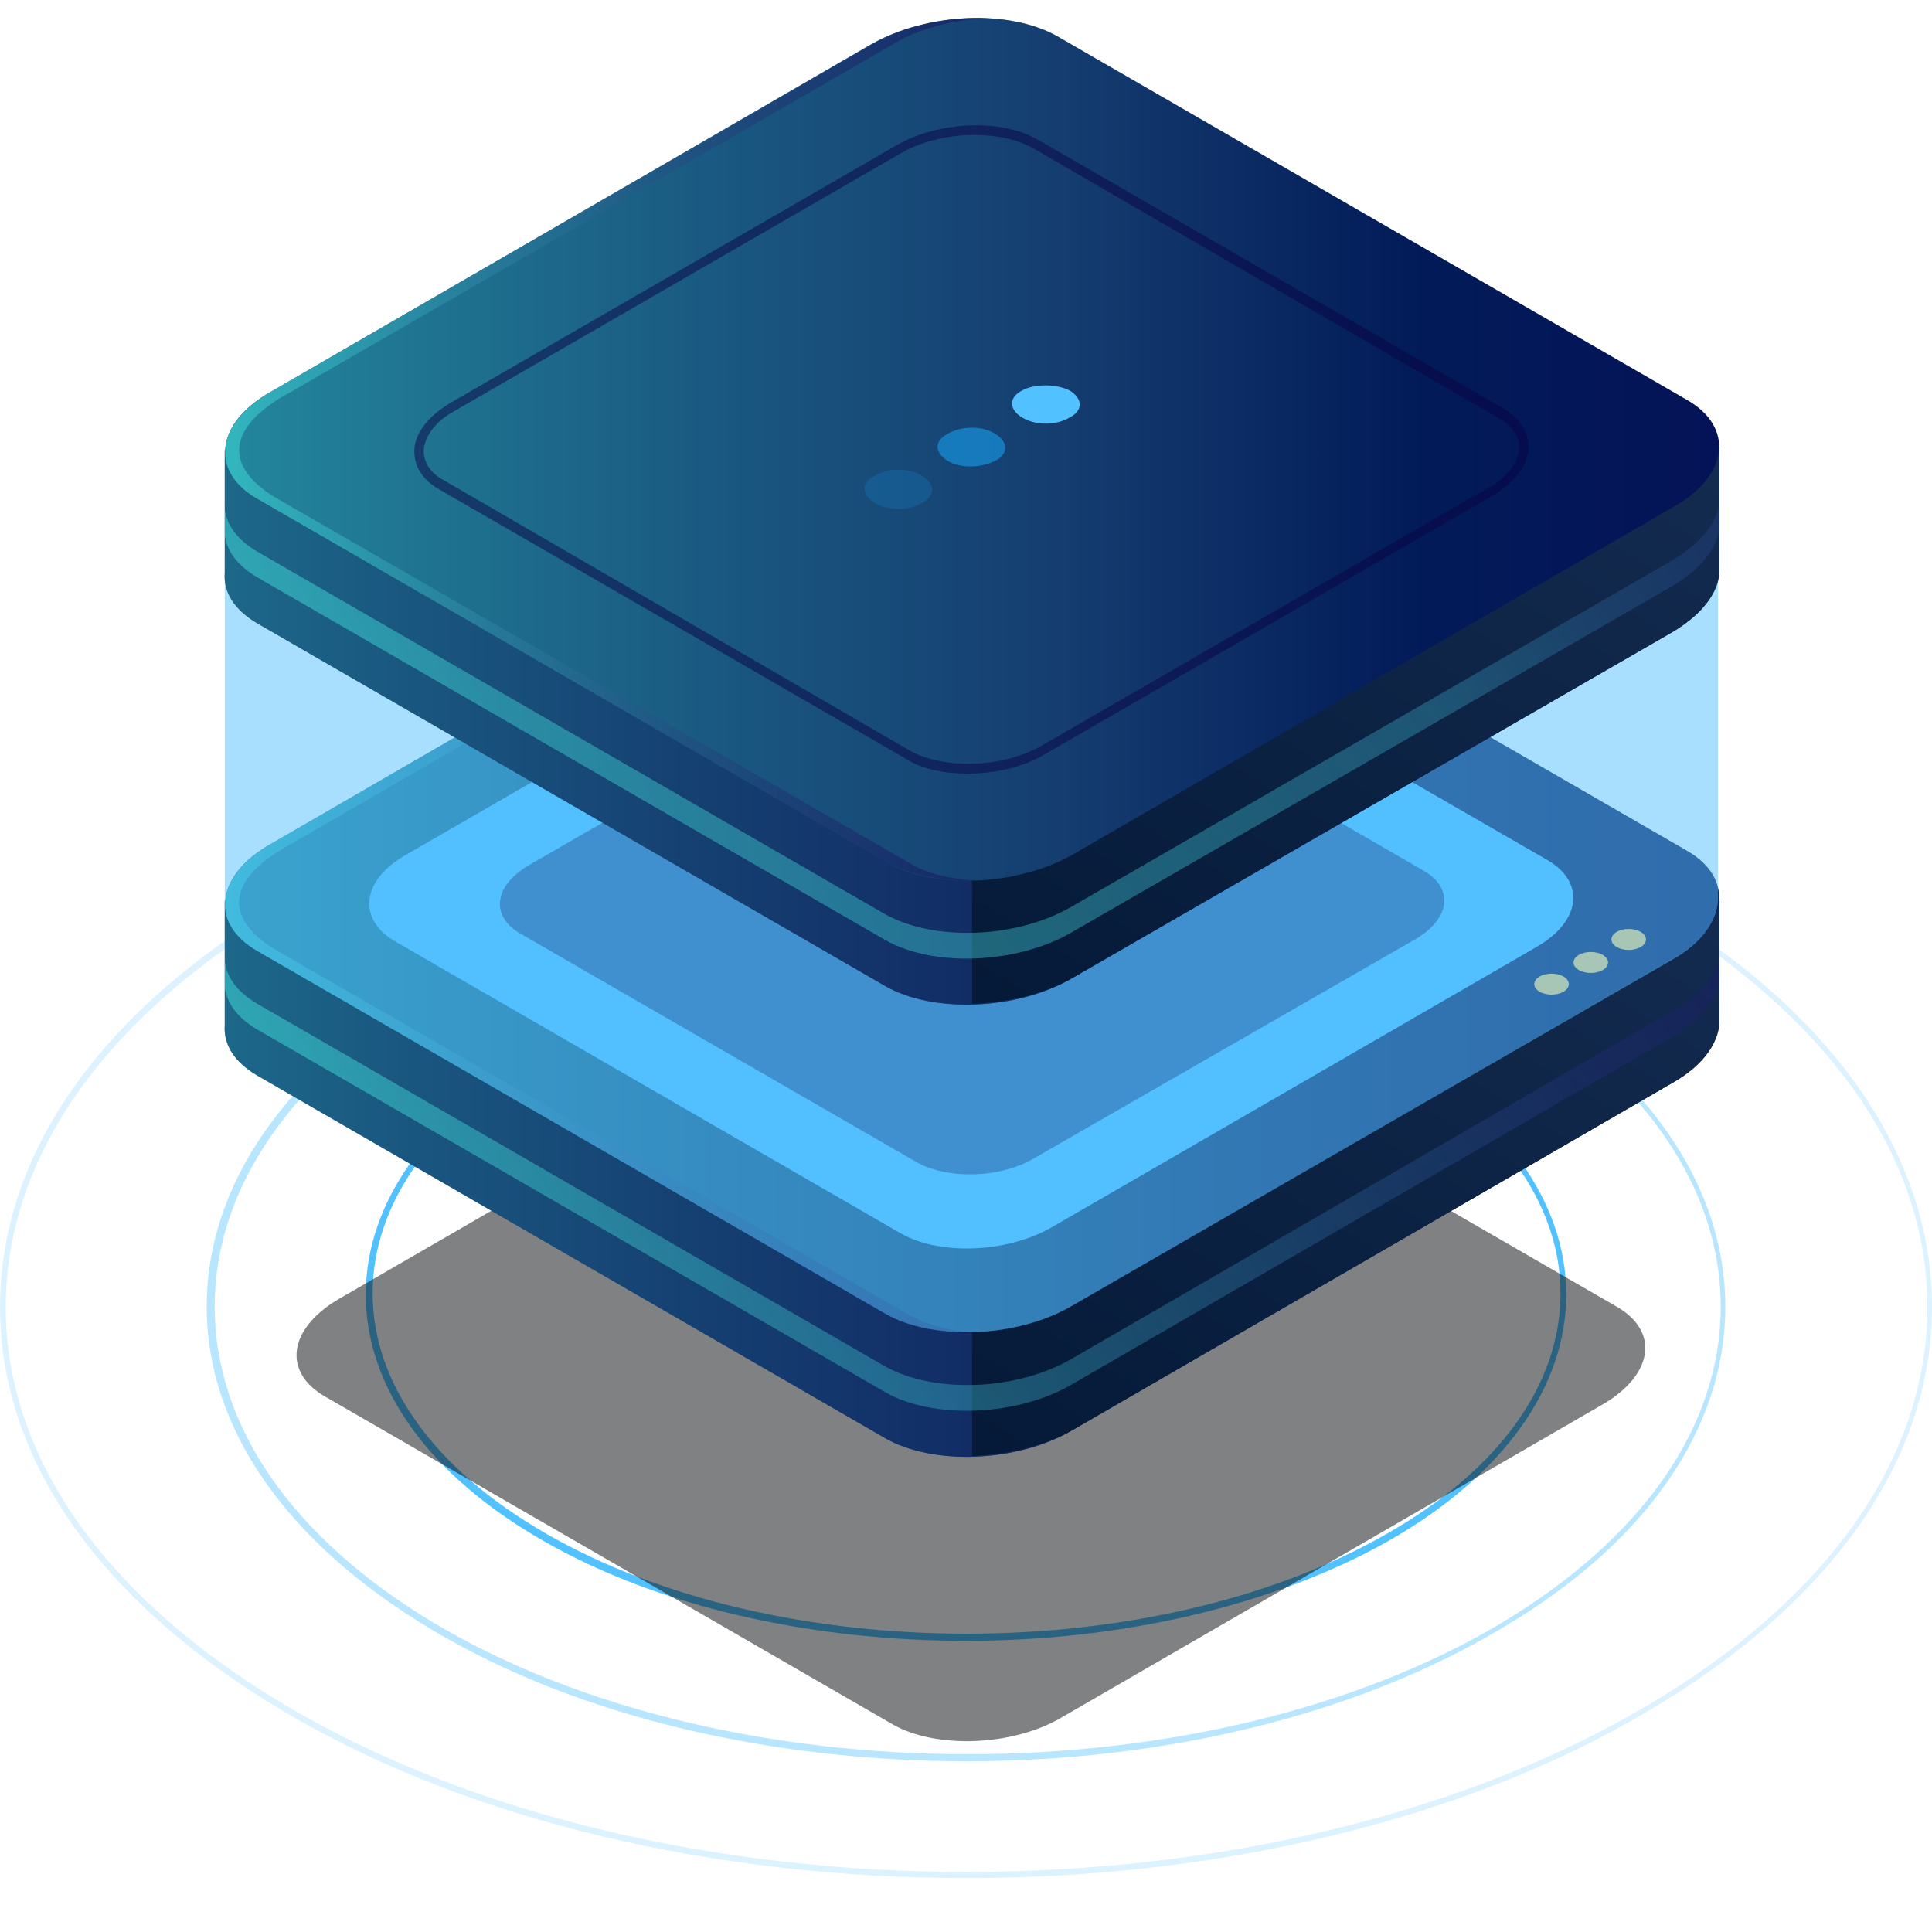 <svg width="276" height="276" viewBox="0 0 276 276" fill="none" xmlns="http://www.w3.org/2000/svg">
<path opacity="0.4" d="M138.163 251.609C110.391 251.609 82.619 245.369 61.545 232.72C40.961 220.408 29.526 204.048 29.526 186.676C29.526 169.304 40.798 152.944 61.382 140.801C103.693 115.671 172.47 115.671 214.618 140.801C235.202 153.113 246.474 169.304 246.474 186.676C246.474 204.048 235.202 220.408 214.618 232.551C193.544 245.2 165.772 251.609 138.163 251.609ZM138.163 122.755C110.555 122.755 82.946 128.995 62.035 141.476C41.778 153.619 30.669 169.642 30.669 186.676C30.669 203.71 41.778 219.733 62.035 231.876C104.02 256.838 172.47 256.838 214.455 231.876C234.712 219.733 245.821 203.71 245.821 186.676C245.821 169.642 234.712 153.619 214.455 141.476C193.217 128.995 165.609 122.755 138.163 122.755Z" fill="#52C1FF"/>
<path opacity="0.2" d="M138.164 268.298C102.762 268.298 67.525 260.44 40.646 244.557C14.423 229.008 0 208.61 0 186.708C0 164.806 14.423 144.409 40.482 129.027C94.24 97.428 181.76 97.261 235.518 129.027C261.741 144.409 276 164.973 276 186.708C276 208.61 261.577 229.008 235.518 244.389C208.803 260.273 173.401 268.298 138.164 268.298ZM138.164 106.122C102.926 106.122 67.689 113.98 40.974 129.863C15.078 145.078 0.819 165.308 0.819 186.708C0.819 208.276 15.078 228.339 40.974 243.721C94.568 275.32 181.596 275.32 235.19 243.721C261.086 228.506 275.344 208.276 275.344 186.708C275.344 165.141 261.086 145.078 235.19 129.696C208.475 114.147 173.238 106.122 138.164 106.122Z" fill="#52C1FF"/>
<path d="M138.082 234.406C116.133 234.406 94.184 229.672 77.477 220.039C61.261 210.733 52.252 198.162 52.252 184.938C52.252 171.713 61.261 159.142 77.477 149.836C110.891 130.571 165.272 130.571 198.523 149.836C214.739 159.142 223.748 171.713 223.748 184.938C223.748 198.162 214.739 210.733 198.523 220.039C181.816 229.509 159.867 234.406 138.082 234.406ZM138.082 136.122C116.297 136.122 94.512 140.857 77.968 150.489C61.916 159.632 53.234 171.877 53.234 184.775C53.234 197.672 62.08 209.917 77.968 219.06C111.055 238.161 165.109 238.161 198.196 219.06C214.248 209.917 222.929 197.672 222.929 184.775C222.929 171.877 214.084 159.632 198.196 150.489C181.488 141.02 159.703 136.122 138.082 136.122Z" fill="#52C1FF"/>
<g opacity="0.5" filter="url(#filter0_f)">
<path d="M127.579 246.372L46.541 199.567C40.352 196.086 41.126 189.897 48.282 185.642L125.838 140.772C132.994 136.71 143.632 136.13 149.821 139.805L230.859 186.609C237.048 190.091 236.274 196.28 229.118 200.535L151.562 245.405C144.599 249.467 133.768 249.853 127.579 246.372Z" fill="#010306"/>
</g>
<path d="M245.438 145.522V128.695H202.308L151.248 99.297C144.479 95.429 132.488 95.816 124.558 100.458L75.432 128.695H32.109V146.489C31.916 149.197 33.463 151.711 36.751 153.645L126.492 205.478C133.261 209.346 145.253 208.959 153.182 204.318L239.055 154.612C243.504 152.098 245.824 148.616 245.438 145.522Z" fill="#05275A"/>
<path opacity="0.5" d="M245.438 145.522V128.695H202.308L151.248 99.297C144.479 95.429 132.488 95.816 124.558 100.458L75.432 128.695H32.109V146.489C31.916 149.197 33.463 151.711 36.751 153.645L126.492 205.478C133.261 209.346 145.253 208.959 153.182 204.318L239.055 154.612C243.504 152.098 245.824 148.616 245.438 145.522Z" fill="url(#paint0_linear)"/>
<path d="M151.248 99.298C147.96 97.364 143.512 96.59 138.87 96.59V207.993C143.898 207.799 149.12 206.639 153.182 204.318L239.055 154.612C243.503 151.904 245.824 148.616 245.631 145.522V128.695H202.308L151.248 99.298Z" fill="url(#paint1_linear)"/>
<path d="M126.492 187.685L36.751 135.851C29.982 131.983 30.755 125.021 38.685 120.572L124.558 70.867C132.488 66.225 144.286 65.838 151.248 69.706L240.989 121.539C247.759 125.407 246.985 132.37 239.055 136.819L153.182 186.524C145.253 191.166 133.261 191.553 126.492 187.685Z" fill="#05275A"/>
<path opacity="0.5" d="M126.492 187.685L36.751 135.851C29.982 131.983 30.755 125.021 38.685 120.572L124.558 70.867C132.488 66.225 144.286 65.838 151.248 69.706L240.989 121.539C247.759 125.407 246.985 132.37 239.055 136.819L153.182 186.524C145.253 191.166 133.261 191.553 126.492 187.685Z" fill="url(#paint2_linear)"/>
<path d="M128.813 176.273L56.478 134.497C51.063 131.403 51.643 125.794 58.026 122.119L127.265 82.084C133.648 78.409 143.125 78.022 148.734 81.117L221.068 122.893C226.483 125.987 225.903 131.596 219.521 135.271L150.281 175.306C143.898 178.981 134.422 179.368 128.813 176.273Z" fill="#52C1FF"/>
<path d="M58.026 127.535L127.266 87.499C133.648 83.825 143.125 83.438 148.734 86.532L221.068 128.308C222.422 129.082 223.389 130.049 223.969 131.016C225.517 128.115 224.55 125.021 221.068 122.893L148.734 81.31C143.318 78.216 133.648 78.603 127.266 82.278L58.026 122.119C53.191 124.827 51.643 128.695 53.577 131.79C54.351 130.243 55.898 128.695 58.026 127.535Z" fill="#52C1FF"/>
<path opacity="0.5" d="M129.586 187.684L39.652 135.851C32.883 131.983 31.142 126.181 41.586 120.572L127.459 70.866C131.327 68.545 136.162 67.385 140.997 67.191C135.389 66.998 129.199 68.159 124.558 70.866L38.685 120.572C30.755 125.214 29.981 131.983 36.751 135.851L126.492 187.684C129.973 189.618 134.808 190.585 139.643 190.392C135.775 190.199 132.294 189.232 129.586 187.684Z" fill="url(#paint3_linear)"/>
<path opacity="0.5" d="M239.055 144.362L153.182 194.067C145.253 198.709 133.455 199.096 126.492 195.228L36.751 143.394C33.463 141.46 31.916 138.946 32.109 136.238V139.913C31.916 142.621 33.463 145.135 36.751 147.069L126.492 198.902C133.261 202.771 145.253 202.384 153.182 197.742L239.055 148.036C243.504 145.329 245.824 142.041 245.631 138.946V135.271C245.824 138.366 243.504 141.847 239.055 144.362Z" fill="url(#paint4_linear)"/>
<path d="M223.389 139.526C224.356 140.106 224.356 141.073 223.389 141.653C222.422 142.233 220.875 142.233 219.908 141.653C218.941 141.073 218.941 140.106 219.908 139.526C220.875 138.945 222.422 138.945 223.389 139.526Z" fill="#FCCC6B"/>
<path d="M228.998 136.431C229.965 137.011 229.965 137.978 228.998 138.559C228.031 139.139 226.484 139.139 225.517 138.559C224.55 137.978 224.55 137.011 225.517 136.431C226.484 135.851 228.031 135.851 228.998 136.431Z" fill="#FCCC6B"/>
<path d="M234.414 133.143C235.381 133.724 235.381 134.691 234.414 135.271C233.447 135.851 231.899 135.851 230.932 135.271C229.965 134.691 229.965 133.724 230.932 133.143C231.899 132.563 233.447 132.563 234.414 133.143Z" fill="#FCCC6B"/>
<path opacity="0.5" d="M130.94 166.023L74.272 133.337C70.017 130.823 70.597 126.568 75.432 123.667L129.78 92.335C134.808 89.433 142.351 89.24 146.606 91.561L203.468 124.44C207.723 126.954 207.143 131.209 202.308 134.111L147.767 165.443C142.932 168.344 135.389 168.537 130.94 166.023Z" fill="#0B0244"/>
<path opacity="0.5" d="M245.438 128.695C245.438 128.309 245.438 128.115 245.438 127.728V80.924L170.976 81.311L151.055 69.706C144.285 65.838 132.294 66.225 124.365 70.867L105.797 81.504L32.109 81.891V128.695C31.916 131.403 33.463 133.917 36.751 135.851L126.492 187.685C133.261 191.553 145.253 191.166 153.182 186.524L239.055 137.012C243.117 134.691 245.244 131.597 245.438 128.695Z" fill="#52C1FF"/>
<path d="M245.438 80.924V64.098H202.308L151.248 34.7C144.479 30.831 132.488 31.218 124.558 35.86L75.432 64.291H32.109V81.891C31.916 84.599 33.463 87.113 36.751 89.047L126.492 140.88C133.261 144.749 145.253 144.362 153.182 139.72L239.055 90.208C243.504 87.5 245.824 84.212 245.438 80.924Z" fill="#05275A"/>
<path opacity="0.5" d="M245.438 80.924V64.098H202.308L151.248 34.7C144.479 30.831 132.488 31.218 124.558 35.86L75.432 64.291H32.109V81.891C31.916 84.599 33.463 87.113 36.751 89.047L126.492 140.88C133.261 144.749 145.253 144.362 153.182 139.72L239.055 90.208C243.504 87.5 245.824 84.212 245.438 80.924Z" fill="url(#paint5_linear)"/>
<path d="M151.248 34.699C147.96 32.765 143.512 31.991 138.87 31.991V143.394C143.898 143.201 149.12 142.04 153.182 139.719L239.055 90.207C243.503 87.499 245.824 84.212 245.631 81.117V64.29H202.308L151.248 34.699Z" fill="url(#paint6_linear)"/>
<path d="M126.492 123.087L36.751 71.253C29.982 67.385 30.755 60.422 38.685 55.974L124.558 6.268C132.488 1.82 144.286 1.24 151.248 5.301L240.989 57.135C247.759 61.003 246.985 67.965 239.055 72.414L153.182 122.12C145.253 126.568 133.261 127.148 126.492 123.087Z" fill="#05275A"/>
<path opacity="0.5" d="M126.492 123.087L36.751 71.253C29.982 67.385 30.755 60.422 38.685 55.974L124.558 6.268C132.488 1.82 144.286 1.24 151.248 5.301L240.989 57.135C247.759 61.003 246.985 67.965 239.055 72.414L153.182 122.12C145.253 126.568 133.261 127.148 126.492 123.087Z" fill="url(#paint7_linear)"/>
<path opacity="0.5" d="M129.587 123.087L39.652 71.253C32.883 67.385 31.142 61.583 41.586 55.974L127.653 6.269C131.521 3.948 136.356 2.787 141.191 2.594C135.582 2.4 129.393 3.561 124.751 6.269L38.685 55.974C30.755 60.616 29.982 67.385 36.751 71.253L126.492 123.087C129.973 125.021 134.809 125.988 139.644 125.794C135.776 125.601 132.294 124.827 129.587 123.087Z" fill="url(#paint8_linear)"/>
<path opacity="0.5" d="M239.055 79.957L153.182 129.469C145.253 134.111 133.455 134.498 126.492 130.63L36.751 78.796C33.463 76.862 31.916 74.348 32.109 71.64V75.315C31.916 78.023 33.463 80.537 36.751 82.471L126.492 134.304C133.261 138.173 145.253 137.786 153.182 133.144L239.055 83.632C243.504 80.924 245.824 77.636 245.631 74.541V70.867C245.824 73.961 243.504 77.249 239.055 79.957Z" fill="url(#paint9_linear)"/>
<path opacity="0.2" d="M131.714 67.966C133.648 69.127 133.648 70.867 131.714 71.834C129.78 72.995 126.879 72.995 124.945 71.834C123.011 70.674 123.011 68.933 124.945 67.966C126.879 66.806 129.78 66.806 131.714 67.966Z" fill="#169FEC"/>
<path opacity="0.6" d="M142.158 61.97C144.092 63.13 144.092 64.871 142.158 65.838C140.224 66.805 137.323 66.999 135.388 65.838C133.454 64.678 133.454 62.937 135.388 61.97C137.323 60.81 140.417 60.81 142.158 61.97Z" fill="#169FEC"/>
<path d="M152.795 55.781C154.729 56.941 154.729 58.682 152.795 59.649C150.861 60.81 147.96 60.81 146.026 59.649C144.092 58.489 144.092 56.748 146.026 55.781C147.766 54.814 150.861 54.814 152.795 55.781Z" fill="#52C1FF"/>
<path opacity="0.5" d="M138.29 110.515C135.002 110.515 131.714 109.935 129.393 108.387L63.054 70.093C60.54 68.739 59.186 66.805 59.186 64.484C59.186 61.97 61.12 59.455 64.408 57.521L128.039 20.774C134.035 17.292 143.125 16.906 148.347 20L214.686 58.295C217.007 59.649 218.36 61.583 218.36 63.904C218.36 66.418 216.426 68.932 213.138 70.866L149.507 107.614C146.413 109.548 142.158 110.515 138.29 110.515ZM129.973 107.227C134.808 109.935 143.318 109.741 148.927 106.453L212.558 69.706C215.459 68.159 217.007 65.838 217.007 63.904C217.007 62.163 215.846 60.616 213.912 59.649L147.573 21.161C142.738 18.453 134.228 18.646 128.619 21.934L64.988 58.682C62.087 60.229 60.54 62.55 60.54 64.484C60.54 66.225 61.7 67.772 63.634 68.739L129.973 107.227Z" fill="#0B0244"/>
<defs>
<filter id="filter0_f" x="32.363" y="127.358" width="212.674" height="131.382" filterUnits="userSpaceOnUse" color-interpolation-filters="sRGB">
<feFlood flood-opacity="0" result="BackgroundImageFix"/>
<feBlend mode="normal" in="SourceGraphic" in2="BackgroundImageFix" result="shape"/>
<feGaussianBlur stdDeviation="5" result="effect1_foregroundBlur"/>
</filter>
<linearGradient id="paint0_linear" x1="-15.069" y1="152.305" x2="198.367" y2="152.305" gradientUnits="userSpaceOnUse">
<stop stop-color="#42E8E0"/>
<stop offset="0.102" stop-color="#3CCACE"/>
<stop offset="0.344" stop-color="#2F87A5"/>
<stop offset="0.564" stop-color="#255385"/>
<stop offset="0.753" stop-color="#1E2D6E"/>
<stop offset="0.905" stop-color="#1A1660"/>
<stop offset="1" stop-color="#180D5B"/>
</linearGradient>
<linearGradient id="paint1_linear" x1="258.035" y1="17.017" x2="96.748" y2="278.92" gradientUnits="userSpaceOnUse">
<stop stop-color="#1F3A64"/>
<stop offset="0.788" stop-color="#031734"/>
</linearGradient>
<linearGradient id="paint2_linear" x1="32.109" y1="128.727" x2="245.561" y2="128.727" gradientUnits="userSpaceOnUse">
<stop stop-color="#42E8E0"/>
<stop offset="0.102" stop-color="#3CCACE"/>
<stop offset="0.344" stop-color="#2F87A5"/>
<stop offset="0.564" stop-color="#255385"/>
<stop offset="0.753" stop-color="#1E2D6E"/>
<stop offset="0.905" stop-color="#1A1660"/>
<stop offset="1" stop-color="#180D5B"/>
</linearGradient>
<linearGradient id="paint3_linear" x1="32.109" y1="128.73" x2="141.05" y2="128.73" gradientUnits="userSpaceOnUse">
<stop stop-color="#42E8E0"/>
<stop offset="0.102" stop-color="#3CCACE"/>
<stop offset="0.344" stop-color="#2F87A5"/>
<stop offset="0.564" stop-color="#255385"/>
<stop offset="0.753" stop-color="#1E2D6E"/>
<stop offset="0.905" stop-color="#1A1660"/>
<stop offset="1" stop-color="#180D5B"/>
</linearGradient>
<linearGradient id="paint4_linear" x1="61.141" y1="190.837" x2="239.799" y2="74.062" gradientUnits="userSpaceOnUse">
<stop stop-color="#42E8E0"/>
<stop offset="0.102" stop-color="#3CCACE"/>
<stop offset="0.344" stop-color="#2F87A5"/>
<stop offset="0.564" stop-color="#255385"/>
<stop offset="0.753" stop-color="#1E2D6E"/>
<stop offset="0.905" stop-color="#1A1660"/>
<stop offset="1" stop-color="#180D5B"/>
</linearGradient>
<linearGradient id="paint5_linear" x1="-15.069" y1="87.791" x2="198.367" y2="87.791" gradientUnits="userSpaceOnUse">
<stop stop-color="#42E8E0"/>
<stop offset="0.102" stop-color="#3CCACE"/>
<stop offset="0.344" stop-color="#2F87A5"/>
<stop offset="0.564" stop-color="#255385"/>
<stop offset="0.753" stop-color="#1E2D6E"/>
<stop offset="0.905" stop-color="#1A1660"/>
<stop offset="1" stop-color="#180D5B"/>
</linearGradient>
<linearGradient id="paint6_linear" x1="258.035" y1="-47.582" x2="96.748" y2="214.321" gradientUnits="userSpaceOnUse">
<stop stop-color="#1F3A64"/>
<stop offset="0.788" stop-color="#031734"/>
</linearGradient>
<linearGradient id="paint7_linear" x1="32.109" y1="64.212" x2="245.561" y2="64.212" gradientUnits="userSpaceOnUse">
<stop stop-color="#42E8E0"/>
<stop offset="0.102" stop-color="#3CCACE"/>
<stop offset="0.344" stop-color="#2F87A5"/>
<stop offset="0.564" stop-color="#255385"/>
<stop offset="0.798" stop-color="#001057"/>
<stop offset="1" stop-color="#050054"/>
</linearGradient>
<linearGradient id="paint8_linear" x1="32.109" y1="64.215" x2="141.05" y2="64.215" gradientUnits="userSpaceOnUse">
<stop stop-color="#42E8E0"/>
<stop offset="0.102" stop-color="#3CCACE"/>
<stop offset="0.344" stop-color="#2F87A5"/>
<stop offset="0.564" stop-color="#255385"/>
<stop offset="0.753" stop-color="#1E2D6E"/>
<stop offset="0.905" stop-color="#1A1660"/>
<stop offset="1" stop-color="#180D5B"/>
</linearGradient>
<linearGradient id="paint9_linear" x1="61.141" y1="126.322" x2="239.799" y2="9.547" gradientUnits="userSpaceOnUse">
<stop stop-color="#42E8E0"/>
<stop offset="0.102" stop-color="#3CCACE"/>
<stop offset="0.627" stop-color="#2F87A5"/>
<stop offset="0.77" stop-color="#255385"/>
<stop offset="0.917" stop-color="#1E2D6E"/>
<stop offset="1" stop-color="#1A1660"/>
</linearGradient>
</defs>
</svg>
